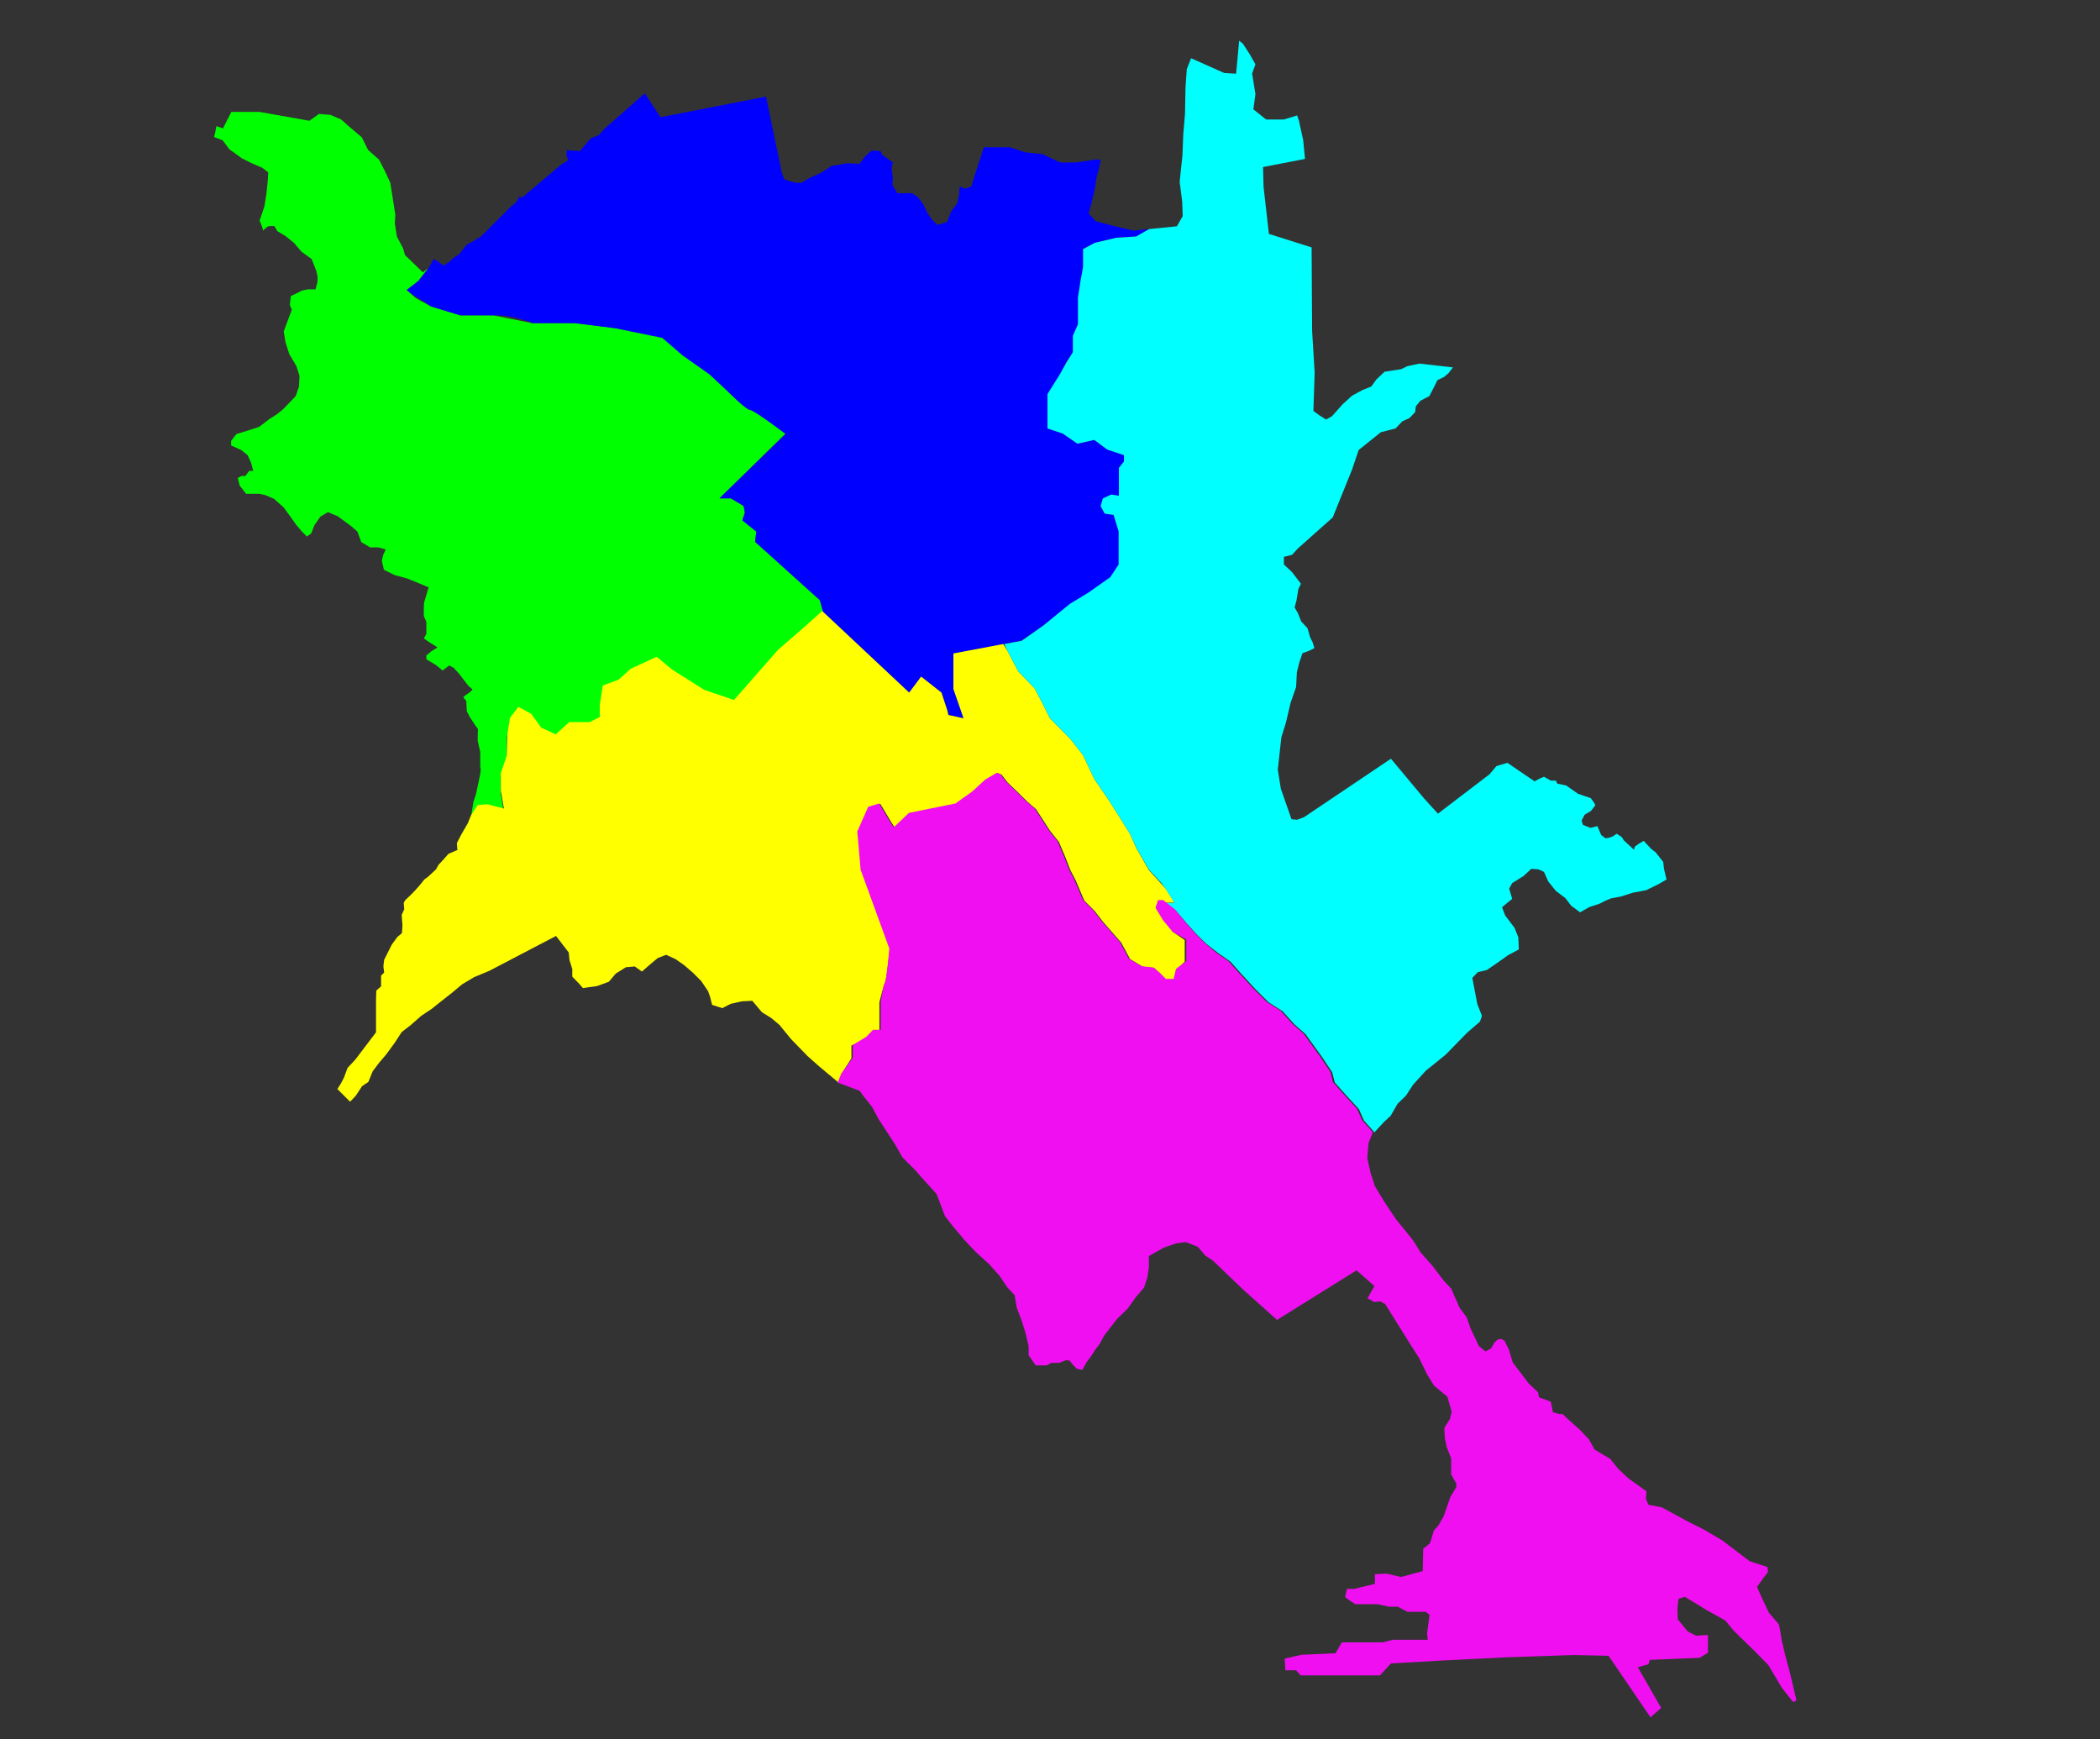 <?xml version="1.0" encoding="utf-8"?>
<!-- Generator: Adobe Illustrator 24.0.1, SVG Export Plug-In . SVG Version: 6.00 Build 0)  -->
<svg version="1.1" id="Layer_1" xmlns="http://www.w3.org/2000/svg" xmlns:xlink="http://www.w3.org/1999/xlink" x="0px" y="0px"
	 viewBox="0 0 826 684" style="enable-background:new 0 0 826 684;" xml:space="preserve">
<rect x="0" y="0" width="826" height="684" fill="#333333" stroke="none"/>
<g>
	<path fill="#00ff00" data-title="Buiucani"
		d="M322.5,236L297,213l0.5-4l-5.5-4.5l1-3l-0.5-2.5l-5-3H283l26-25.5c0,0-12.5-9.3-14-9.3s-9-7.6-9-7.6l-7-6.6
		l-10.5-7.5l-8-7L242,129l-16-2h-17l-15-3h-13l-11.5-3.5l-6-3.3l-3.5-3.1l4.5-3.6l3.8-4.9l-2,1.5l-7-6.8l-0.7-2.5l-2.5-4.8l-0.8-5.2
		l0.2-3.3l-1.2-7.7l-0.8-5l-2.2-4.7l-2.2-4.3l-4.3-3.8l-2.5-5l-5.3-4.5l-2.8-2.5l-4.2-1.8l-4.5-0.4l-3.8,2.7L102,44H91l-3.3,6.5
		l-2.6-0.9c-0.2,1.4-0.5,2.9-0.9,4.3l3.4,1.3l2.6,3.5l2.1,1.5l2.7,2l4,2l4.2,1.8l2.3,1.8l-0.2,3.5l-0.5,4.8l-0.8,5.1l-1.9,5.6
		c0.6,1.2,1.1,2.5,1.4,3.9l0.3-0.4l1.5-1.2l0.8-0.2h1.8l1.2,2l3.3,2l3.2,2.6l3,3.5l4,2.9l1.8,4.6l0.5,2.1v2.2l-0.8,3H121l-2.3,0.5
		l-2.5,1.3l-1.8,0.8L114,120l0.8,1.8l-2,5.3l-1.2,3.3l0.7,4.2l1.5,4.7l2.8,4.7l1.2,3.8l-0.2,4.2l-1.3,3.8l-5,5.2l-2.5,2l-2.7,1.7
		l-4.2,3.2l-4,1.3l-4.9,1.5l-2.1,2.7v1.8l4,1.8l2.5,2l1.4,3.1l0.8,3.1H98l-1.5,2H95l-1.5,0.8l0.8,3l2.5,3.2h5.2l2.3,0.5l3.5,1.5
		l3.8,3.4l2.2,3l2.7,3.8l2.2,2.6l2,2l1.7-1.2l1.3-3.3l2.3-3.3l3-1.8l1.8,0.8l2,0.8l2.3,1.7l3,2.2l2.5,2.2l1.5,4.1l3.5,2.1h3.3
		l2.8,0.8l-1,2.2l-0.5,2.3l0.8,3.5l4.3,2.1l4.8,1.3l4.2,1.7l4.3,1.8l-1.8,6l-0.1,2v3.3l1,2.3v4.7l-1,1.8l2.5,1.7l2.9,1.8l-2.4,1.5
		l-2,1.7v1.5l3.7,2.2l2.7,2.2l2.6-2l1.8,1l2.1,2.3l1.9,2.5l1.7,2.2l1.7,1.5l-1.3,1.2l-1.2,0.8l-1.2,1l1.2,1.5l0.2,4l1.3,2.5l2,3
		l1.1,1.5l-0.1,2.5v2.2l1,4.3v5.7l0.2,1.3l-0.3,2.2l-1.6,7.5l-1,3l-0.9,5.7l-1.3,3.2l-2.5,4.3l-1.4,2.7l0.5,0.1l0.9-1.8l2.5-4.3
		l1.3-3.2l2.7-4l4-0.3l6.2,1.7l-1.2-7v-7l2.3-6.7l0.1-9l1.1-6l3.4-4.3l5,2.7l4,5.3l5.7,2.8l5.3-4.8h8l4-2v-4.7l1.2-7.7l5.9-2.3
		l5.1-4.3l10.2-4.7l6,5l12.7,8l11.7,4l17.3-19.7l10.7-9.3l6.7-6l0.8,0.7L322.5,236z"/>
	<path fill="#0000ff" data-title="Râșcani"
		d="M412,155l5-7.5l2.3-5l2.8-4V132l2-4.5V117l1-6.5l1-5.5v-7l4.5-2.5l8.3-2l7.9-0.5l5.2-2.9l-6.2,0.6l-7.3-1.7
		l-7.5-2l-2.8-3l1.2-4.5l1.3-5.5l0.5-3.7l1.2-4.7l0.5-2.7l-1.3-0.2l-8.5,1.2H417l-7-3.3l-6.8-0.7l-6-2H387l-3.8,11.7l-1.2,3.8
		l-2.5,0.8l-2-0.8l-0.3,3.6l-0.7,3l-2.3,3l-1.7,4.3l-3.8,1.2l-2.2-2.2l-2-3l-1.3-3l-2.2-2.8l-2.2-1.5H353l-2-3.3l0.2-2.7l-0.5-3.8
		l0.5-2.3l-4.3-3.1l-0.5-1.4l-3.5-0.2l-2.5,2.2l-2.3,3l-5-0.2l-3.7,0.7l-2.2,0.3l-3.8,2.5c0,0-3,1.5-3.7,1.7s-4.5,2.5-4.5,2.5H313
		l-2.5-0.7l-2-0.7l-1-2.6L301.3,38l-41.5,8.1l-6.2-9.4l-5.3,4.7l-10.5,9.2l-2.2,2.5l-3.2,1.3l-4.3,5l-3.7-0.2L223,59l-0.2,2.2
		l0.7,1.8l-2.7,1.7l-15.7,13.2l-0.7-0.8c-0.5,1.2-1.2,2.4-2.2,3.2c-0.3,0.3-0.7,0.5-1,0.7l-12,12l-3.3,2l-2.3,1.2l-3,3.8
		c0,0-2.5,1.5-3,2.2s-3.2,2.2-3.2,2.2l-2.8-2l-1-0.5l-2.2,3.8l-3.8,4.8L160,114l2.1,1.8l4.8,2.9l2.6,1.8L181,124h13l3,0.1l1.6,0.1
		c0,0,1.9,0.3,3.5,0.6c1.3,0.3,5.6,1.6,6.7,1.8l0.2,0.5h17l16,2l18.5,3.8l8,6.9l10.5,7.4l7,6.5c0,0,7.5,7.5,9,7.5s14,9.5,14,9.5
		L283,196h4.5l5,3l0.5,2.8l-1,2.9l5.5,4.4l-0.5,4l25.5,23l1.3,4.7l33.9,31.6l4.7-6.3l8,6.3l2.3,7l0.6,1.8l5.8,1.3l-4-11.5v-14
		l26.5-5l8.8-6l10.6-8.5l7.6-4.5l8.3-6l3.3-5v-13l-2-6.5l-3.8-0.5l-1.4-3l1.1-3l3-1.5l3,0.5v-11l2-2.5V179l-6.5-2.2l-5.3-3.8
		l-6.4,1.5l-5.9-4l-5.9-2L412,155L412,155z"/>
	<path fill="#ffff00" data-title="Centru"
		d="M461.3,366.5l-3.5-4.5l-2.9-4.5l1.1-2.5h6l-3.5-5.5l-6.6-7.3l-4.9-8.6l-2.5-5.6l-5-8l-3.5-5.5l-5.5-8L426,297
		l-5-6.4l-8-8.1l-3-6l-3-5.7l-6.5-6.8l-4.2-8l-1.7-2.7L375,257v14l4,11.5l-6-1.3l-0.4-1.8l-2.3-7l-8-6.3l-4.7,6.3L334.8,251h0
		l-11.4-10.7l-6.7,6l-10.7,9.3l-17.3,19.7l-11.7-4l-12.7-8l-6-5l-10.2,4.7l-4.8,4.3l-6.2,2.3l-1.2,7.7v4.7l-4,2h-8l-5.3,4.8
		l-5.7-2.6l-4-5.5l-5-2.7l-3.3,4.3l-1,6l-0.3,9L197,304v7l1.2,7l-6.4-1.7l-3.9,0.3l-2.6,4l-1.3,3.2l-2.5,4.3l-1.8,3.5l0.2,2.7
		l-3.5,1.5l-2.2,2.5l-1.7,1.8l-1,1.8l-3,2.8l-1.6,1.2c-2.2,2.9-4.8,5.7-7.5,8.1l-0.6,1.1l0.2,2.5l-1,2.2l0.3,4.2l-0.2,3l-1.8,1.5
		l-2.2,3l-3,6l-0.3,2.5l0.3,2.5l-1.2,1.2v4.2l-1.9,1.7l-0.1,4V406l-8.2,10.8l-3,3.2l-1.4,3.8l-1.2,2.3l-1.4,2.2l5,5l2.2-2.3l2.5-3.8
		l2.5-1.7l1.7-4.2l2.5-3.3l2.8-3.3l3.3-4.5l2.8-4.3l3.5-2.7l4.2-3.7l4.2-2.8l3.5-2.8l4.2-3.3l4.2-3.5l4.7-2.8l6-2.5l26.2-13.7l5,6.5
		l0.3,3l1.1,3.5v3l2.7,2.8l1.5,1.7l5.6-0.8l4.6-1.7l2.7-3.2l4-2.5l3.5-0.3l2.8,2l3.2-2.8l3-2.5l3.3-1.3l3.7,1.7l3.3,2.3l3.5,3
		l3.3,3.3l2.7,4l0.8,2.2l0.8,3.2l4,1.3l3.3-1.7l4.5-1l4-0.2l3.8,4.5l3.7,2.3l3.2,2.7l4.5,5.5l6.5,6.7l4.5,4l7.9,6.6l0.9-3.4l4-6.3
		v-5l5.8-2.7l3.2-2.3h2v-12c0,0,1.5-6.3,2.2-7.7s1.9-13.3,1.9-13.3l-11.2-31l-1.3-15l4.4-9.7l4.4-1.3l4,6.7l1.7,2.7l6-5.7l18.3-3.7
		l6.6-4.7l5.1-4.7l4.6-2.7l1.4,0.6l2.3,3l4.7,4.5l3,3l3.5,3l5.5,8.5l3.5,4.4l2.5,5.9l2,5.2l2,3.8l3.5,8.2l4,4l3.5,4.5l7,8l3.5,6.5
		l5,3l4.5,0.5l2.5,2.5l2.5,3h3l0.5-4.5l3.5-3.5v-8.5L461.3,366.5z"/>
	<path fill="#00ffff" data-title="Ciocana"
		d="M654.5,341.7l-0.3-2.7l-3-3.8l-1.7-1.3l-3-3.2l-2,1.2L643,333l-0.3,1.2l-4-3.7l-0.8-1.3l-2-1.3l-1.5,1
		l-1.2,0.5l-1.7,0.3l-1.7-1.3l-1.5-3.5l-2.7,0.7l-3-1.2l-0.5-1.7l1.2-2.3l2.5-1.5l1.7-2.2l-0.5-1l-1.3-1.8l-5-1.7l-4.7-3.3l-3.5-0.7
		L612,307h-2l-2.7-1.5l-1.7,0.7l-2,1.1l-6-4.1l-4.7-3.2l-4.3,1.3l-2.7,3.2l-20.3,15.5l-5.3-5.8l-13.2-15.8l-34.2,23l-2.7,1l-2.2-0.2
		l-4.2-12l-1.2-7.5L504,290l1.8-5.8l1.8-7.7l2.2-6.3l0.3-5.8l1-4l1.2-3.5l2.7-1l2-1l-0.7-2.3l-1-2l-1-3.5l-2.5-2.7l-1.3-3.3
		l-1.3-2.2l0.7-2.5l0.8-4.8l1-2l-3.6-4.7L505,222v-3l3.2-0.8l2.3-2.5l13.7-12.2l7.6-18.8l2.6-7.7l8.7-7l5.8-1.5l2.7-2.8l2.8-1.3
		l2.2-2.3l0.3-2.3l1.8-2.2l3.5-1.8l1.7-3.3l1.5-3l2.5-1.2l1.8-1.5l1.8-2.3l-13.2-1.5l-4.7,1l-2.5,1.2l-6.5,1l-3.2,3l-2,2.8l-3.7,1.5
		l-3.3,1.8l-0.8,0.5l-3.5,3.2l-4.2,4.7l-2.3,1.3l-2.7-1.7l-2.3-1.7l0.5-15l-1-16.5l-0.2-32.8l-16.8-5.3L497,73.5l-0.2-7.8l16.5-3.2
		l-0.7-7.3l-1.7-7.8l-0.7-2L505,47h-7l-5-4l0.8-6l-1.3-8.1l1.3-3.6l-2.2-3.9l-2.7-4.2l-1.5-1.2l-1.2,13l-4.7-0.3l-13-5.8l-1.7,4.3
		l-0.5,7.3l-0.2,10.3l-0.7,8.3l-0.3,8L464,71.5l1,7.8l0.2,5.7l-2.3,4l-10.9,1.1l-5.1,2.9l-7.8,0.5l-8.5,2L426,98v7l-1,5.5l-1,6.5v7
		v3.5l-2,4.5v6.5l-2.5,4l-2.8,5L412,155v8v5.5l6,2l5.8,4l6.6-1.5l5.1,3.8l6.6,2.2v2.5l-2,2.5v3v8l-3-0.5l-3.3,1.5l-0.9,3l1.6,3
		l3.5,0.5l2,6.5v5v8l-3.3,5l-8.5,6l-7.4,4.5l-10.4,8.5l-8.5,6l-6.9,1.3l1.3,2.7l4.2,8l6.5,6.8l3,5.7l3,6l8,8.1l5,6.4l4.5,9.5l5.5,8
		l3.5,5.5l5,8l2.5,5.5l4.9,8.5l5.1,5.5l0,0l0,0l1.5,2.1l3.5,5.5h-4l4.5,3l4.5,5.3l4,4.4l3.5,3.4l4.5,3.5l5,3.5l4,4.5l5.5,6l5.5,5.5
		l5.5,3.5l4.5,5l4.5,4l6.5,9l4,6l1,4l4,4.5l5.5,6l2,4.5l4.2,4.7l0.1-0.3l3.5-3.8l2.7-2.5l2.7-4.7l3.3-3.2l2.8-4.3l5-5.5l7.8-6.3
		l8.5-8.7l5-4.3l0.8-2.3l-1.8-4.5l-1-5.2l-1-5.2l2.2-2.3l3.5-0.8l4.8-3.3l3.5-2.5l4.3-2.3l-0.2-4.8l-1.5-3.7L592,360l-1.2-3.2
		l1.8-1.5l2.2-1.8l-1.2-4l1.2-2.2l4.5-2.8l3-2.8l2.8,0.2l2.2,1l1.7,3.8l3,3.7l3.7,2.8l2.3,3l3.5,2.6l3.7-2.1c0,0,4.3-1.3,4.8-1.7
		s3.7-1.7,3.7-1.7l3.8-0.7l4.7-1.5l5.3-1l4.7-2.3l3.3-1.9L654.5,341.7z"/>
	<g>
		<path  fill="#f00ff0" data-title="Botanica"
			d="M704,657.7l-1.7-6.3l-1.5-6.3c0,0-0.8-6-1.3-6.5s-3.7-4.3-3.7-4.3l-2.5-5.2l-2.2-5l2.5-3.5l1.8-2.3l-0.2-2
			l-7-2.3l-10.8-8.2l-7.3-4.3l-6-3l-10.5-5.7l-5.2-1l-1-2.3l0.2-3l-7-5l-4-3.7l-3.2-4l-6.2-3.7l-2.2-4l-3.5-3.7l-4.7-4.2l-2.2-2.1
			h-1.3l-2.5-0.7l-0.8-4.1l-4.7-1.8l-0.3-1.9l-3.7-3.5l-6.3-8.3l-1.5-5l-1.7-3.5l-1.2-0.7l-1.5,0.2l-1.3,1.2l-1.3,2.3l-2.2,1.2
			l-2.7-2.2l-0.5-1.2l-2.7-5.7l-1.5-4.3l-2.8-3.8l-3.3-7.5l-3-3.2l-4.3-5.7l-4.7-5.3l-3-4.8l-6.7-8.3l-4.5-6.7l-3.8-6.3l-1.7-5.2
			l-1.3-5.8l0.5-6l1.8-4.5l-0.1,0.3l-4.2-4.7l-2-4.5l-5.5-6l-4-4.5l-1-4l-4-6l-6.5-9l-4.5-4l-4.5-5l-5.5-3.5l-5.5-5.5l-5.5-6l-4-4.5
			l-5-3.5L474,371l-3.5-3.5l-4-4.5l-4.5-5.5l-4.5-3.5h-2l-1,3l3,5l3.8,4.5l5.3,3v8.5l-4,3l-1,4h-3l-2.5-2.5l-2.5-2L449,380l-5-3
			l-3.5-6.5l-7-8L430,358l-4-4l-3.5-8.2l-2-3.8l-2-5.2l-2.5-5.9l-3.5-4.4L407,318l-3.5-3l-3-3l-4.7-4.5l-2.3-3l-1.4-0.6l-4.6,2.7
			l-5.1,4.7l-6.6,4.7l-18.3,3.7l-6,5.7l-1.7-2.7l-4-6.7l-4.3,1.3l-4.3,9.7l1.3,15l11.3,31c0,0-1,12-1.7,13.3s-1.7,7.7-1.7,7.7v11h-3
			l-2.7,2.8l-5.3,3.2v5l-4.5,6.3l-1.4,3.4l-0.5-0.4l0,0l0.6,0.5l8.5,3.2l1.7,2.3l3.2,4l2.5,4.7l6.7,10.3l2.7,4.8l5,5l3.5,4l5,5.5
			l3.3,8.7l3.3,4.2l4.2,5l4.7,5l5.2,4.7l4,4.5l3.2,4.7l2.8,3l0.8,4.8l2,5.3l1.5,4.8l1.2,5.2v3.5l2.8,4h4.2l2-1h3l2.5-1h1.5l1.2,1.5
			l1.7,1.8l2.2,0.5l1.7-3.1l1.7-2.2l1.7-2.7l1.7-2.2l1.8-3.3l5-6.5l4.3-4.2l3.2-4.5l3.2-3.7l1.3-4l0.6-4V494l5.8-3.3l4.9-1.7
			l3.8-0.5l4.7,1.8l3,3.5l3,2l12,11.5l13.2,11.8l31.3-19.5l7,6.2l-2.7,4.8l2.7,1.5l2.2-0.3l2,1l10.5,16.8l3,4.7l3,6.2l2.8,4.5
			l5.2,4.3l1.7,6l-0.7,2.8l-2.2,3.5l0.2,4l0.8,3.7l1.7,4.3v6.3l2,3.5v1.5l-2.3,3.8l-1.4,4l-1.2,3.5l-2.1,3.7l-1.8,2l-1.5,5l-2.7,2.2
			l-0.2,8.8l-8.5,2.3l-5.7-1.3l-4.6,0.2v3.8l-8.2,2h-2.8l-0.7,3.2l1.7,1.3l2.3,1.5h8.7l4.5,1h3.5l3.8,2h7.2l1.5,1.2l-1,7.3l0.3,2.5
			h-13.8l-3.8,1h-16.2l-2.5,4.3l-13.3,0.6l-6.7,1.5l0.3,4.6h4.2l1.8,2h31.2l4.3-4.7l19.3-1.1l26.2-1.3l26.3-0.9l13.8,0.3l16.5,24.2
			l4.2-3.7l-9.2-16l4.2-1.2l0.5-1.7l19.6-0.8l3.3-2V643l-4.7,0.3l-3.3-1.7l-3.9-4.8l-0.1-4.2l0.4-3.8l2.5-0.8l8.7,5.3l7.2,4l3.3,4
			l8.5,8.3l5.2,5.3l5.2,8.8l4.5,5.7l1.3-0.7L704,657.7z"/>
	</g>
</g>
</svg>
